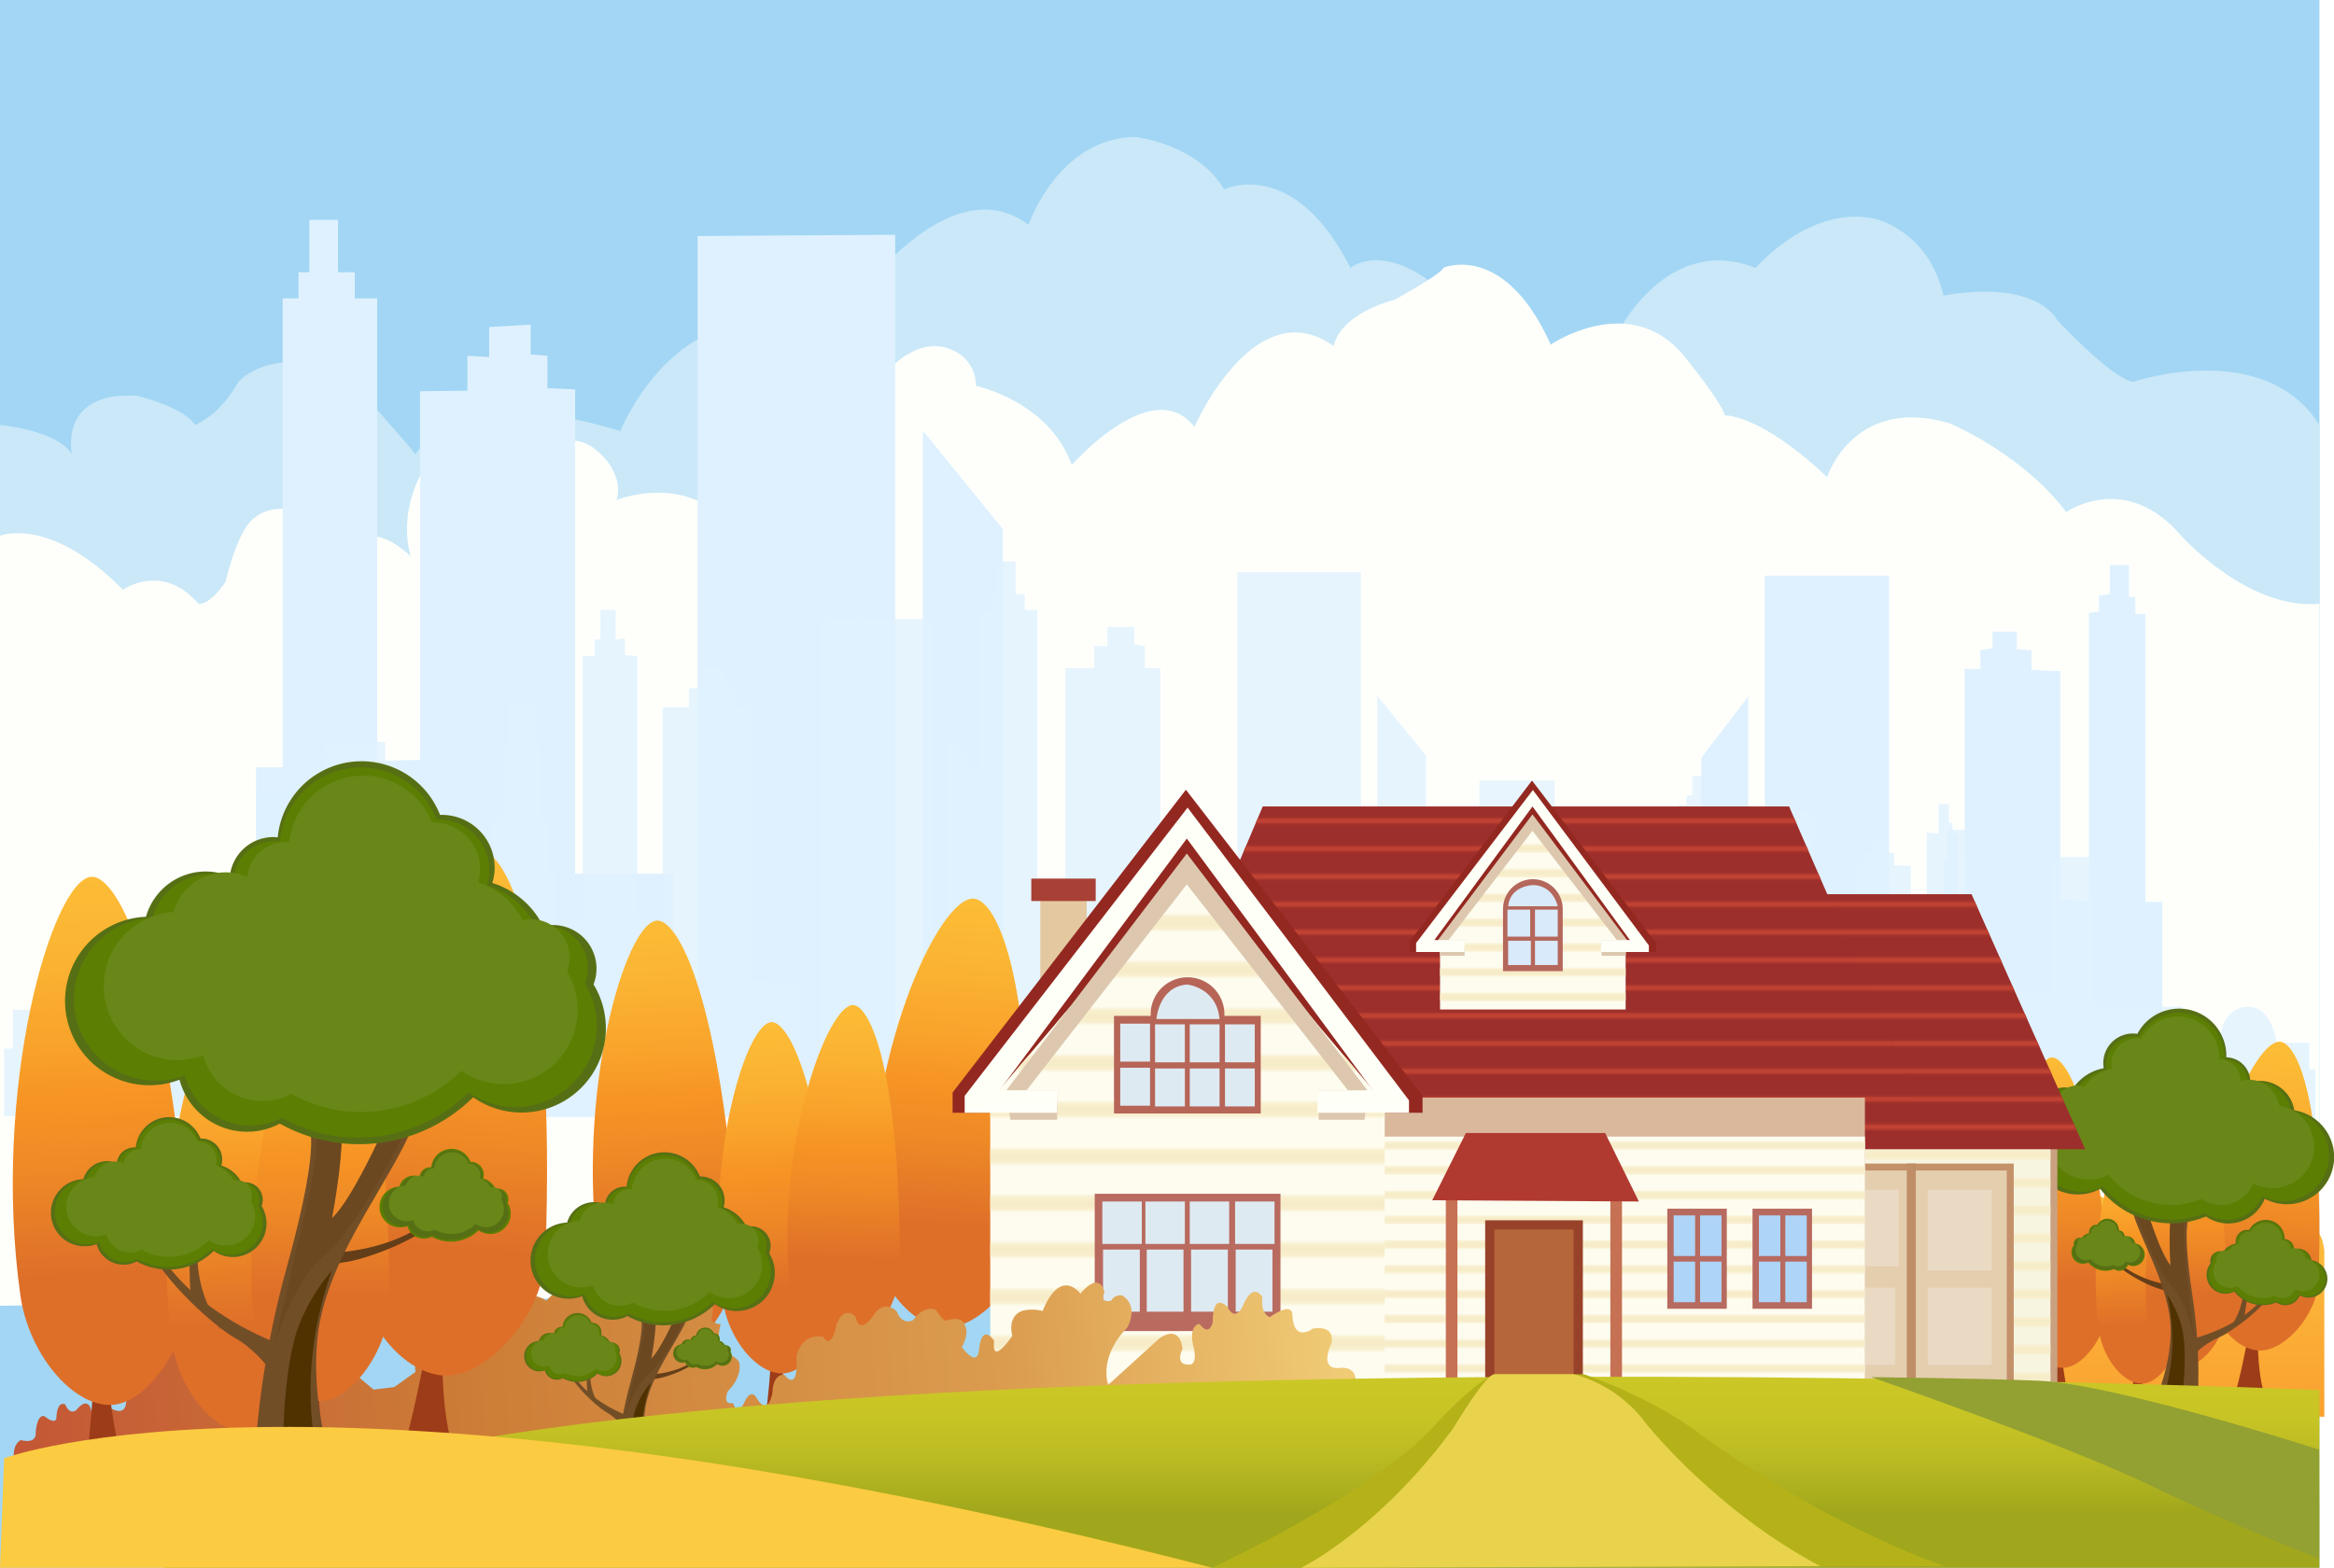 <svg id="elements" xmlns="http://www.w3.org/2000/svg" xmlns:xlink="http://www.w3.org/1999/xlink" viewBox="0 0 1006.27 676.12"><defs><style>.cls-1,.cls-3,.cls-4{fill:none;}.cls-2{clip-path:url(#clip-path);}.cls-3{stroke:#c04233;stroke-width:2.4px;}.cls-4{stroke:#f7ecc8;stroke-width:3.6px;}.cls-5{fill:#a2d6f4;}.cls-6{fill:#cae8f8;}.cls-7{fill:#fefffb;}.cls-10,.cls-8,.cls-9{fill:#dff1ff;}.cls-9{opacity:0.8;}.cls-10{opacity:0.7;}.cls-11{fill:url(#linear-gradient);}.cls-12{fill:#9d3c18;}.cls-13{fill:url(#linear-gradient-2);}.cls-14{fill:url(#linear-gradient-3);}.cls-15{fill:url(#linear-gradient-4);}.cls-16{fill:url(#linear-gradient-5);}.cls-17{fill:#643e19;}.cls-18{fill:#724e27;}.cls-19{opacity:0.4;}.cls-20{fill:#503201;}.cls-21{fill:#576f14;}.cls-22{fill:#5c7e02;}.cls-23{fill:#698618;}.cls-24{fill:url(#linear-gradient-6);}.cls-25{fill:url(#linear-gradient-7);}.cls-26{fill:url(#linear-gradient-8);}.cls-27{fill:url(#linear-gradient-9);}.cls-28{fill:#e4c89f;}.cls-29{fill:#a84036;}.cls-30{fill:#caa180;}.cls-31{fill:#f7f5e0;}.cls-32{fill:url(#_30_6_lpp);}.cls-33{fill:#9c2f2b;}.cls-34{fill:url(#_20_6_lpp);}.cls-35{fill:#c3916a;}.cls-36{fill:#e4ceae;}.cls-37{fill:#bf8e66;}.cls-38{fill:#eadac3;}.cls-39{fill:#dab89c;}.cls-40{fill:#fdfcef;}.cls-41{fill:url(#_30_6_lpp-3);}.cls-42{fill:#9c2e2b;}.cls-43{fill:#c67054;}.cls-44{fill:#98422a;}.cls-45{fill:#b6663b;}.cls-46{fill:#b13a30;}.cls-47{fill:#b76a5f;}.cls-48{fill:#aed4f8;}.cls-49{fill:#932820;}.cls-50{fill:#ddc8af;}.cls-51{fill:#fefff7;}.cls-52{fill:#b5675b;}.cls-53{fill:#d9eafb;}.cls-54{fill:url(#_30_6_lpp-7);}.cls-55{fill:#b66557;}.cls-56{fill:#deeaf2;}.cls-57{fill:#b96b60;}.cls-58{fill:url(#linear-gradient-10);}.cls-59{fill:url(#linear-gradient-11);}.cls-60{fill:url(#linear-gradient-12);}.cls-61{fill:url(#linear-gradient-13);}.cls-62{fill:url(#linear-gradient-14);}.cls-63{fill:url(#linear-gradient-15);}.cls-64{fill:#93a032;}.cls-65{fill:#b5b219;}.cls-66{fill:#e9d34d;}.cls-67{fill:#fbcb41;}</style><clipPath id="clip-path"><rect class="cls-1" width="72" height="72"/></clipPath><linearGradient id="linear-gradient" x1="844.89" y1="497.82" x2="844.89" y2="612.36" gradientUnits="userSpaceOnUse"><stop offset="0" stop-color="#fcc840"/><stop offset="1" stop-color="#faa031"/></linearGradient><linearGradient id="linear-gradient-2" x1="1006.7" y1="416.7" x2="1006.7" y2="550.2" gradientTransform="matrix(1, 0.07, -0.07, 1, 5.15, -34.08)" gradientUnits="userSpaceOnUse"><stop offset="0" stop-color="#fcbc36"/><stop offset="0.13" stop-color="#fbb533"/><stop offset="0.31" stop-color="#f9a32b"/><stop offset="0.4" stop-color="#f79625"/><stop offset="0.55" stop-color="#ee8926"/><stop offset="0.75" stop-color="#de6f29"/></linearGradient><linearGradient id="linear-gradient-3" x1="920.43" y1="477.87" x2="920.43" y2="611.82" gradientTransform="matrix(0.89, -0.04, 0.04, 1, 43.86, 11.54)" xlink:href="#linear-gradient-2"/><linearGradient id="linear-gradient-4" x1="960.94" y1="508.27" x2="960.94" y2="617.45" gradientTransform="matrix(0.89, -0.03, 0.04, 1, 44.38, 10.1)" xlink:href="#linear-gradient-2"/><linearGradient id="linear-gradient-5" x1="1018.43" y1="472.07" x2="1018.43" y2="578.75" gradientTransform="matrix(0.89, 0.02, -0.03, 1, 49.26, -14.47)" xlink:href="#linear-gradient-2"/><linearGradient id="linear-gradient-6" x1="440.27" y1="392.91" x2="440.27" y2="578.24" xlink:href="#linear-gradient-2"/><linearGradient id="linear-gradient-7" x1="249.12" y1="394.77" x2="249.12" y2="580.72" gradientTransform="matrix(0.89, -0.04, 0.04, 1, 43.86, 11.54)" xlink:href="#linear-gradient-2"/><linearGradient id="linear-gradient-8" x1="304.29" y1="440.65" x2="304.29" y2="592.23" gradientTransform="matrix(0.89, -0.03, 0.04, 1, 44.38, 10.1)" xlink:href="#linear-gradient-2"/><linearGradient id="linear-gradient-9" x1="369.29" y1="439.06" x2="369.29" y2="587.15" gradientTransform="matrix(0.89, 0.02, -0.03, 1, 49.26, -14.47)" xlink:href="#linear-gradient-2"/><pattern id="_30_6_lpp" data-name="30 % 6 lpp" width="72" height="72" patternUnits="userSpaceOnUse" viewBox="0 0 72 72"><rect class="cls-1" width="72" height="72"/><g class="cls-2"><line class="cls-4" x1="-0.25" y1="66" x2="72.25" y2="66"/><line class="cls-4" x1="-0.25" y1="42" x2="72.25" y2="42"/><line class="cls-4" x1="-0.25" y1="18" x2="72.25" y2="18"/><line class="cls-4" x1="-24" y1="18" x2="-7.5" y2="18"/><line class="cls-4" x1="-0.25" y1="54" x2="72.25" y2="54"/><line class="cls-4" x1="-0.25" y1="30" x2="72.25" y2="30"/><line class="cls-4" x1="-0.25" y1="6" x2="72.25" y2="6"/><line class="cls-4" x1="-24" y1="6" x2="-7.5" y2="6"/></g></pattern><pattern id="_20_6_lpp" data-name="20 % 6 lpp" width="72" height="72" patternUnits="userSpaceOnUse" viewBox="0 0 72 72"><rect class="cls-1" width="72" height="72"/><g class="cls-2"><line class="cls-3" x1="-0.25" y1="66" x2="72.25" y2="66"/><line class="cls-3" x1="-0.25" y1="42" x2="72.25" y2="42"/><line class="cls-3" x1="-0.25" y1="18" x2="72.25" y2="18"/><line class="cls-3" x1="-24" y1="18" x2="-7.5" y2="18"/><line class="cls-3" x1="-0.25" y1="54" x2="72.25" y2="54"/><line class="cls-3" x1="-0.25" y1="30" x2="72.25" y2="30"/><line class="cls-3" x1="-0.25" y1="6" x2="72.25" y2="6"/><line class="cls-3" x1="-24" y1="6" x2="-7.5" y2="6"/></g></pattern><pattern id="_30_6_lpp-3" data-name="30 % 6 lpp" width="72" height="72" patternTransform="translate(0 50.79) scale(1 0.89)" patternUnits="userSpaceOnUse" viewBox="0 0 72 72"><rect class="cls-1" width="72" height="72"/><g class="cls-2"><line class="cls-4" x1="-0.25" y1="66" x2="72.25" y2="66"/><line class="cls-4" x1="-0.25" y1="42" x2="72.25" y2="42"/><line class="cls-4" x1="-0.25" y1="18" x2="72.25" y2="18"/><line class="cls-4" x1="-24" y1="18" x2="-7.5" y2="18"/><line class="cls-4" x1="-0.25" y1="54" x2="72.25" y2="54"/><line class="cls-4" x1="-0.25" y1="30" x2="72.25" y2="30"/><line class="cls-4" x1="-0.25" y1="6" x2="72.25" y2="6"/><line class="cls-4" x1="-24" y1="6" x2="-7.5" y2="6"/></g></pattern><pattern id="_30_6_lpp-7" data-name="30 % 6 lpp" width="72" height="72" patternTransform="translate(-366.44 -156.53) scale(2.13 1.68)" patternUnits="userSpaceOnUse" viewBox="0 0 72 72"><rect class="cls-1" width="72" height="72"/><g class="cls-2"><line class="cls-4" x1="-0.25" y1="66" x2="72.25" y2="66"/><line class="cls-4" x1="-0.25" y1="42" x2="72.25" y2="42"/><line class="cls-4" x1="-0.25" y1="18" x2="72.25" y2="18"/><line class="cls-4" x1="-24" y1="18" x2="-7.5" y2="18"/><line class="cls-4" x1="-0.25" y1="54" x2="72.25" y2="54"/><line class="cls-4" x1="-0.25" y1="30" x2="72.25" y2="30"/><line class="cls-4" x1="-0.25" y1="6" x2="72.25" y2="6"/><line class="cls-4" x1="-24" y1="6" x2="-7.5" y2="6"/></g></pattern><linearGradient id="linear-gradient-10" x1="3.37" y1="601.23" x2="619.58" y2="601.23" gradientTransform="matrix(1, -0.07, 0.07, 1, -37.8, 21.55)" gradientUnits="userSpaceOnUse"><stop offset="0" stop-color="#c45736"/><stop offset="0.33" stop-color="#cd7e37"/><stop offset="0.69" stop-color="#db9c4f"/><stop offset="1" stop-color="#f6d981"/></linearGradient><linearGradient id="linear-gradient-11" x1="225.97" y1="386.21" x2="225.97" y2="613.38" xlink:href="#linear-gradient-2"/><linearGradient id="linear-gradient-12" x1="-23.5" y1="366.11" x2="-23.5" y2="594.04" gradientTransform="matrix(0.89, -0.04, 0.04, 1, 43.86, 11.54)" xlink:href="#linear-gradient-2"/><linearGradient id="linear-gradient-13" x1="43.68" y1="423.38" x2="43.68" y2="609.18" gradientTransform="matrix(0.89, -0.03, 0.04, 1, 44.38, 10.1)" xlink:href="#linear-gradient-2"/><linearGradient id="linear-gradient-14" x1="116.84" y1="434.55" x2="116.84" y2="616.08" gradientTransform="matrix(0.89, 0.02, -0.03, 1, 49.26, -14.47)" xlink:href="#linear-gradient-2"/><linearGradient id="linear-gradient-15" x1="535.45" y1="593.73" x2="535.45" y2="676.12" gradientUnits="userSpaceOnUse"><stop offset="0" stop-color="#cbc726"/><stop offset="0.21" stop-color="#c7c425"/><stop offset="0.43" stop-color="#baba22"/><stop offset="0.66" stop-color="#a6ab1d"/><stop offset="0.7" stop-color="#a1a71c"/></linearGradient></defs><rect class="cls-5" width="1000" height="676.12"/><path class="cls-6" d="M0,183.3s24.35,2,31,12.61c0,0-6-27.23,27.89-25.23,0,0,19.93,4.54,25.24,12.56,0,0,10.63-3.93,18.6-18.54,0,0,16.6-18.6,48.48-.66,0,0,24.57,27.22,27.89,31.87,0,0,18.6-31.87,88.33-10,0,0,27.23-68.41,89-39.85,0,0,47.82-78.37,87-49.14,0,0,12.62-37.2,45.83-37.86,0,0,26.57,2.66,38.52,22.58,0,0,29.89-14.61,54.46,33.87,0,0,23.24-19.92,64.42,38.52l50.48,2.66V144.11s21.25-43.83,59.77-28.56c0,0,23.24-27.23,51.14-21.25,0,0,23.24,4.65,29.88,33.21,0,0,37.19-8,49.15,10.62,0,0,22.58,24.58,32.54,26.57,0,0,56.51-19.26,80.39,18.6V363.7H0Z" transform="translate(0)"/><path class="cls-7" d="M0,231.07s21.49-8.86,53,23.31c0,0,16.74-12.15,32.5,5.91,0,0,4.27,1.64,11.82-9.52,0,0,5.25-23.64,13.13-27.91,0,0,15.1-13.79,42.68,13.79,0,0,4.92-13.87,24,3.24,0,0-9.52-25.89,17.07-52.48,0,0,22.33-23.64,34.47-5.26,0,0,5.26,11.17,6.57,17.08,0,0,9.85-20,26.26-.66,0,0,7.23,8.21,4.27,17.07,0,0,34.8-14.12,53.51,17.4,0,0,8.54-3.28,10.18-19.37,0,0,2-7.55,9.85-6.24,0,0-11.49-13.46,8.21-37.42,0,0,15.1-16.42,32.17-6.57,0,0,14.44-20,30.86-12.47a16.34,16.34,0,0,1,10.17,15.43s31.52,6.56,41.37,34.14c0,0,34.8-39.72,52.85-16.42,0,0,25.94-59.21,60.08-34.85,0,0,1.31-13.08,26.26-20,0,0,20.35-11.16,21-13.79,0,0,26.27-11.49,46.29,33.16,0,0,34.47-23.64,57.78,5.25,0,0,14.77,18.06,17.4,25.28,0,0,15.1-.66,44,26.59,0,0,11.16-35.13,52.53-23.31,0,0,31.18,12.81,50.55,38.41,0,0,25.28-18,49.57,10.18,0,0,29,32.34,59.64,29.3V550.12L0,563.12Z" transform="translate(0)"/><polygon class="cls-8" points="110.38 330.9 121.88 330.9 121.88 128.68 128.69 128.68 128.69 117.39 133.38 117.39 133.38 94.8 145.73 94.8 145.73 117.39 152.97 117.39 152.97 128.68 162.61 128.68 162.61 328.21 181.09 327.67 181.09 168.75 201.53 168.48 201.53 153.42 210.9 153.96 210.9 141.05 228.79 139.98 228.79 152.88 236.03 153.42 236.03 167.4 247.96 167.94 247.96 376.8 290.12 376.8 290.12 449.22 300.77 449.22 300.77 101.79 385.96 101.25 385.96 447.06 397.88 446.54 397.88 185.69 432.38 228.18 432.38 449.22 588.7 449.22 588.7 481.49 110.38 481.49 110.38 330.9"/><polygon class="cls-8" points="637.21 481.49 637.21 463.54 733.5 463.54 733.5 326.82 753.73 300.32 753.73 461.18 760.85 461.65 760.85 248.28 814.43 248.28 814.43 461.65 821.17 462.12 821.17 418.12 847.03 418.6 847.03 288.5 853.77 288.5 853.77 280.45 859.02 279.51 859.02 272.41 869.51 272.41 869.51 279.98 875.88 280.45 875.88 288.97 888.24 289.44 888.24 387.85 900.61 388.79 900.61 264.37 904.92 263.68 904.92 256.84 909.63 256.24 909.63 243.7 917.88 243.7 917.88 257.34 920.63 257.58 920.63 264.77 924.94 264.77 924.94 388.94 932.21 388.94 932.21 481.49 637.21 481.49"/><path class="cls-9" d="M323.1,463.92H239.56l-.35-88.42-3.12.44V353.61l-3.12-.44-.35-31.95h-1.73V302.83H219.1l.35,18.42h-2.08L217,352.73l-5.54.44v25h-2.43l.35,76.15-5.2-.87-.35-63.91-9-.44v6.13l-8-.44.35,8.76H166.06v-83.6h-26l.34,93.16H84.25l-.34,7.07H82.17l0,4.49L70.52,424v4.48l-5.59.64v5.13l-3.55.64c-1.52-23.07-17.77-21.79-17.77-21.79-15.23,0-17.77,22.43-17.77,22.43H5.53v16.67H1.77v29.18H323.45Z" transform="translate(0)"/><polygon class="cls-10" points="20.08 457.01 110.38 457.01 110.38 341.92 121.88 341.92 125.71 336.54 125.71 322.56 128.27 322.56 128.27 344.07 133.38 344.61 133.38 481.37 20.08 481.37 20.08 457.01"/><polygon class="cls-9" points="194.35 481.84 194.35 468 245.9 468 245.9 396.76 251.18 396.76 251.18 282.99 256.45 282.99 256.45 275.81 258.89 275.81 258.89 263 265.38 263 265.38 275.81 269.44 275.3 269.44 282.47 274.72 282.99 274.72 395.74 285.68 395.74 285.68 305.02 297.04 305.02 297.04 296.82 302.9 296.82 302.9 288.14 312.47 288.14 312.47 295.29 316.53 295.8 316.53 305.52 323.45 305.02 323.45 422.9 346.15 423.92 346.15 463.9 353.87 463.9 353.87 266.58 401.76 267.1 401.76 464.41 408.25 463.9 408.25 316.3 427.33 339.87 427.33 464.41 516.63 464.92 516.63 481.84 194.35 481.84"/><polygon class="cls-9" points="360.13 481.37 360.13 465.63 415.63 465.63 415.63 387.26 422.7 387.26 422.7 264.34 426.79 264.34 426.79 255.72 429.91 255.72 429.91 242.14 437.83 242.14 437.83 256.08 441.8 256.43 441.8 263 447.17 263 447.17 387.24 459.34 387.24 459.34 288.14 471.8 288.14 471.8 278.59 477.46 278.59 477.46 270.37 489.06 270.37 489.06 277.88 493.59 278.59 493.59 288.14 500.25 288.14 500.25 418.33 525.86 417.97 525.86 461.93 533.5 461.57 533.5 246.79 586.71 246.79 586.71 461.57 593.78 461.57 593.78 300.04 614.73 325.77 614.73 463 634.82 463 634.82 481.49 360.13 481.37"/><polygon class="cls-10" points="608.12 481.84 608.12 469.9 620 469.9 620 386.23 632.8 370.07 632.8 468.75 637.83 469.33 637.83 336.61 670.27 336.61 670.27 469.9 674.39 469.9 674.39 443.94 690.84 442.78 690.84 361.81 694.97 362.22 694.97 356.39 697.91 356.57 697.91 351.99 704.89 351.99 704.89 356.75 708.38 356.93 708.38 362.92 716.21 363.28 716.21 424.31 723.61 424.31 723.61 347.05 727.1 347.22 727.1 343.16 729.62 342.81 729.62 334.52 734.23 334.52 734.23 342.46 736.74 342.99 736.74 347.05 738.98 346.87 738.98 424.13 743.17 424.66 743.17 481.84 608.12 481.84"/><polygon class="cls-9" points="681.08 481.84 681.08 471.06 736.09 471.06 736.09 394.34 747.74 379.42 747.74 471.48 751.85 471.06 751.85 349.56 781.9 349.56 781.9 471.48 786.01 471.27 786.01 446.18 800.29 445.77 800.29 372.78 804.23 372.57 804.23 367.18 806.86 367.6 806.86 362.83 812.94 363.03 812.94 368.01 816.55 367.8 816.55 373.19 823.77 373.4 823.77 428.97 830.67 429.18 830.67 359.1 835.76 359.51 835.76 346.86 840.2 346.86 840.2 354.74 841.84 354.95 841.84 359.1 844.14 359.51 844.14 429.59 848.57 429.39 848.57 481.84 681.08 481.84"/><path class="cls-9" d="M775.63,469.39h57.88l.24-61.25,2.16.31V393l2.16-.3.24-22.14h1.2V357.81h8.17l-.25,12.75h1.45l.24,21.82,3.84.3V410h1.68l-.24,52.75,3.6-.61.24-44.26,6.24-.31v4.25l5.53-.31-.24,6.07h14.64V369.64h18l-.23,64.53h38.9l.24,4.9h1.2l0,3.11,8.09-.45v3.11l3.87.45v3.55l2.46.44c1.06-16,12.31-15.1,12.31-15.1,10.55,0,12.31,15.55,12.31,15.55h14.07v11.54h2.61v39.15L775.39,489.06Z" transform="translate(0)"/><path class="cls-11" d="M1002.1,539.43s-1.56-16.68-9.26-3.21c0,0-5.13,8.22-6.42-1,0,0,2.57-19.12-9-6.8,0,0-7.06,10.85-6.42-4.14,0,0-3.21-14.35-7.7-4.08,0,0-3.85,14.12-8.34-6.42,0,0-2.57-13.7-10.91-5.56,0,0-5.78,3-7.06-7.92,0,0-3.21-4.07-7.7,8.56,0,0-2.57,8.8-5.78-9.18,0,0-9-7.94-11.55,9.18,0,0,1.93,14.17-5.77,7.3,0,0-6.42-4.31-5.78,6,0,0-1.93,16-3.85,5.14,0,0-8.34-6.42-8.34,4.49,0,0-3.85,12.19-5.78,3.85,0,0-4.49-8.34-8.34-2.57,0,0-7.7,2.57-6.42-9,0,0-1.93-8.34-7.06-1.93,0,0-12.19-11.55-12.19,3.85,0,0-9.63-10.91-9.63,6.42,0,0-2,2-6.11-2.38,0,0-3.11-2.59-6.47,4.41,0,0-2.59,3.1-4.41-4.67,0,0-6-9.58-10.36,2.33,0,0-3.36,15.29-5.69,4.15,0,0-4.92-3.89-7.26,7,0,0-7,15.28-6.73,0,0,0-4.66-3.62-6.47,5.18,0,0-2.59,15.54-6.22-.77,0,0-3.89-8.29-9.84-1,0,0-5.44,3.63-8-5.44,0,0-2.59-8.81-7.77,0,0,0-3.63,1.29-4.92-7.51,0,0-4.92-12.17-11.66-2.59,0,0-4.4,3.63-6.21-2.85,0,0-4.67-5.44-7.51,2.59,0,0-5.44,8.55-7-.26,0,0-1.81-5.44-6.73,3.37,0,0-4.15,8.8-7.77.52,0,0-8-5.18-12.18,18.13l-1.81,33.15,27.72,16.57L798,612.36,869.49,610h48.69l61.65.25,22.27.78Z" transform="translate(0)"/><path class="cls-12" d="M969.23,576.3s-3.3,18.32-6.46,27.49c0,0,2.8,8.09,15.81,2.75,0,0-5.45-6.87-5.09-30.94Z" transform="translate(0)"/><path class="cls-13" d="M999.57,552.24c-.55,15-14.91,30.92-25.92,30.18s-21.9-15.22-22.56-30.23C948.76,499.25,972,448.5,983,449.24,990.19,449.73,1002.44,474.76,999.57,552.24Z" transform="translate(0)"/><path class="cls-12" d="M885.11,584.23s-1.11,18.62-3,28.1c0,0,3.3,7.78,14.34,1.11,0,0-5.53-6.29-7.63-30.35Z" transform="translate(0)"/><path class="cls-14" d="M909.69,557.1c1,15-10.17,32.39-20,32.78s-21-12.92-23.1-27.84c-7.37-52.58,8.19-105.61,18.05-106C891.08,455.78,904.49,479.49,909.69,557.1Z" transform="translate(0)"/><path class="cls-12" d="M920,592.07s-1,15.18-2.55,22.89c0,0,2.67,6.36,11.69,1,0,0-4.49-5.15-6.1-24.77Z" transform="translate(0)"/><path class="cls-15" d="M940.18,570.05c.77,12.27-8.42,26.36-16.46,26.65S906.64,586.08,905,573.92c-5.81-42.89,7.07-86.07,15.11-86.35C925.39,487.38,936.22,506.76,940.18,570.05Z" transform="translate(0)"/><path class="cls-12" d="M939,584.18s-1.88,14.74-3.9,22.16c0,0,2.21,6.36,11.34,1.66,0,0-4.06-5.3-4.43-24.53Z" transform="translate(0)"/><path class="cls-16" d="M960,563.94c0,12-9.83,25.19-17.68,25s-16-11.4-16.87-23.37c-3-42.17,12.18-83.48,20-83.26C950.66,482.43,960,502,960,563.94Z" transform="translate(0)"/><path class="cls-17" d="M910.8,541.63s7.2,10.57,28.08,13.09l1.35,5.91a24.66,24.66,0,0,0-8.88-4.72c-4.84-1.19-18.72-8.2-21.74-14.2Z" transform="translate(0)"/><path class="cls-17" d="M913.77,539.67a11.75,11.75,0,0,0,2.55,7.93c2.95,3.35.21.1.12.11s-1.88-.89-1.88-.89S912.54,541.45,913.77,539.67Z" transform="translate(0)"/><path class="cls-18" d="M944.44,524.08s-4.34.88.83,35,.85,58.34.85,58.34l-22.47-1.61s12-20.3,12.2-41.22-15.23-42.16-17.66-57.23l6-.19s6.63,22.81,11.6,28.56c0,0-1.48-19.14,1.32-27.49S944.44,524.08,944.44,524.08Z" transform="translate(0)"/><g class="cls-19"><path class="cls-17" d="M942,526.56c-1.32,3.71.41,19.18,1.24,26.13S946.12,579,946.12,579s-2.38-16.58-9.68-24.24-15.6-31.55-15.6-31.55,2.24,0,5.25,0c2.34,7.2,6.41,18.71,9.74,22.56,0,0-1-12.65.16-21.87C939.7,524.36,942.48,525.19,942,526.56Z" transform="translate(0)"/></g><path class="cls-18" d="M978.84,555.31s-7.07,14.71-32.94,21.9l-.55,7.75a31.12,31.12,0,0,1,10.3-7.68c5.87-2.43,22.08-14,24.72-22.11Z" transform="translate(0)"/><path class="cls-18" d="M966.71,545.69s3.28,13.77-4.08,25.17-.58.35-.28.37,5.24-3.52,5.24-3.52S971.28,550.56,966.71,545.69Z" transform="translate(0)"/><path class="cls-20" d="M934.31,558.32a45,45,0,0,1,6.54,14.9c1.94,8.54,1,25.92-1,33.54s-.72-5.45-4.25-2.52-4.27,8.75-7.08,8.23C928.57,612.47,941.7,590.4,934.31,558.32Z" transform="translate(0)"/><path class="cls-21" d="M953.05,544.87a4.72,4.72,0,0,1-.12-1.35,4.22,4.22,0,0,1,4.49-3.9,4.12,4.12,0,0,1,1.1.23,8.2,8.2,0,0,1,5.36-3.53,5.65,5.65,0,0,1,0-1.24,5.07,5.07,0,0,1,5.43-4.7l.41,0a8.11,8.11,0,0,1,15.26,4h.22A4.19,4.19,0,0,1,989,538.7a5.88,5.88,0,0,1,2.1-.21,5.94,5.94,0,0,1,5.46,5,8.11,8.11,0,0,1-1.86,16.1,7.82,7.82,0,0,1-3.19-.9,6.75,6.75,0,0,1-10.1,3A15.66,15.66,0,0,1,963.26,557a8.21,8.21,0,0,1-4.4.92,8.11,8.11,0,0,1-5.81-13.08Z" transform="translate(0)"/><path class="cls-22" d="M953.9,544.85a3.23,3.23,0,0,1-.12-1.28,4.07,4.07,0,0,1,4.34-3.79,3.49,3.49,0,0,1,1.06.25,7.82,7.82,0,0,1,5.19-3.42,6.11,6.11,0,0,1-.08-1.21,5,5,0,0,1,5.25-4.55l.39.06a7.85,7.85,0,0,1,14.77,3.88,1,1,0,0,1,.2,0,4.08,4.08,0,0,1,3.77,4.16,5.15,5.15,0,0,1,2-.23,5.74,5.74,0,0,1,5.26,4.85,7.84,7.84,0,0,1-1.8,15.56,7.71,7.71,0,0,1-3.08-.87,6.51,6.51,0,0,1-9.75,2.94,15.1,15.1,0,0,1-17.57-4.57,7.83,7.83,0,0,1-9.84-11.76Z" transform="translate(0)"/><path class="cls-23" d="M955.74,543.93a3.62,3.62,0,0,1-.12-1.17,3.7,3.7,0,0,1,4-3.43,3.17,3.17,0,0,1,1,.21,7.08,7.08,0,0,1,4.71-3.11,4.44,4.44,0,0,1-.06-1.09,4.49,4.49,0,0,1,4.78-4.17c.13,0,.22.05.35.06a7.12,7.12,0,0,1,13.41,3.54h.13a3.7,3.7,0,0,1,3.49,3.78,5.14,5.14,0,0,1,1.85-.2,5.24,5.24,0,0,1,4.8,4.41,7.14,7.14,0,0,1-1.66,14.16,7.21,7.21,0,0,1-2.79-.81,6,6,0,0,1-6,3.73,5.63,5.63,0,0,1-2.92-1.06,13.34,13.34,0,0,1-6.16,1,13.79,13.79,0,0,1-9.83-5.16,7.16,7.16,0,0,1-10.47-6.8A7,7,0,0,1,955.74,543.93Z" transform="translate(0)"/><path class="cls-21" d="M879.81,482.13a10.18,10.18,0,0,1-.32-3.37A10.56,10.56,0,0,1,890.77,469a10.34,10.34,0,0,1,2.81.6A20.47,20.47,0,0,1,907,460.68a12.22,12.22,0,0,1-.17-3.1,12.75,12.75,0,0,1,13.64-11.84,6.91,6.91,0,0,1,1,.15A20.36,20.36,0,0,1,959.85,456h.54a10.56,10.56,0,0,1,9.79,10.77,14.66,14.66,0,0,1,5.24-.59,15,15,0,0,1,13.73,12.66,20.38,20.38,0,1,1-12.73,38.14,16.9,16.9,0,0,1-25.34,7.65,39.23,39.23,0,0,1-45.63-11.91,20.37,20.37,0,0,1-25.64-30.54Z" transform="translate(0)"/><path class="cls-22" d="M881.91,482.11a10.15,10.15,0,0,1,10.59-12.7,10,10,0,0,1,2.71.58,19.72,19.72,0,0,1,13-8.58,11.72,11.72,0,0,1-.18-3A12.35,12.35,0,0,1,921.23,447a6.8,6.8,0,0,1,1,.14,19.66,19.66,0,0,1,37,9.73l.54,0a10.18,10.18,0,0,1,9.45,10.38,14.71,14.71,0,0,1,5.07-.58,14.5,14.5,0,0,1,13.27,12.24,19.68,19.68,0,1,1-12.29,36.86,16.4,16.4,0,0,1-24.51,7.38,37.94,37.94,0,0,1-44.08-11.52,19.67,19.67,0,0,1-24.76-29.49Z" transform="translate(0)"/><path class="cls-23" d="M886.53,479.79a9,9,0,0,1-.28-3,9.3,9.3,0,0,1,9.92-8.61,9.06,9.06,0,0,1,2.45.52,18,18,0,0,1,11.83-7.8,11.38,11.38,0,0,1-.15-2.74,11.24,11.24,0,0,1,12-10.41c.28,0,.6.07.88.1a17.91,17.91,0,0,1,33.7,8.88,3.53,3.53,0,0,1,.46,0,9.26,9.26,0,0,1,8.61,9.46,12.89,12.89,0,0,1,4.62-.51,13.19,13.19,0,0,1,12.07,11.09,17.92,17.92,0,0,1-4.13,35.57,18.27,18.27,0,0,1-7.07-2,14.89,14.89,0,0,1-14.88,9.33,14.6,14.6,0,0,1-7.37-2.61A34.58,34.58,0,0,1,909,506.63a17.9,17.9,0,0,1-22.51-26.84Z" transform="translate(0)"/><path class="cls-22" d="M894.09,537a2.49,2.49,0,0,1-.07-.82,2.55,2.55,0,0,1,2.72-2.36,6.86,6.86,0,0,1,.68.12,5,5,0,0,1,3.25-2.14,3.64,3.64,0,0,1,0-.76,3.11,3.11,0,0,1,3.33-2.86l.23,0a4.93,4.93,0,0,1,9.28,2.43h.09A2.58,2.58,0,0,1,916,533.3a3.64,3.64,0,0,1,4.59,2.93,4.93,4.93,0,1,1-3.08,9.25,4.12,4.12,0,0,1-4.11,2.56,4.19,4.19,0,0,1-2-.71,9.31,9.31,0,0,1-4.28.68,9.55,9.55,0,0,1-6.79-3.56,4.86,4.86,0,0,1-2.66.56,4.93,4.93,0,0,1-4.58-5.28A4.65,4.65,0,0,1,894.09,537Z" transform="translate(0)"/><path class="cls-21" d="M894.59,537a2.29,2.29,0,0,1-.06-.79,2.46,2.46,0,0,1,2.63-2.3,2.14,2.14,0,0,1,.65.16A4.75,4.75,0,0,1,901,532a3.36,3.36,0,0,1,0-.72,3,3,0,0,1,3.17-2.79l.25,0a4.78,4.78,0,0,1,9,2.37h.11a2.46,2.46,0,0,1,2.3,2.52,3.11,3.11,0,0,1,1.22-.15,3.52,3.52,0,0,1,3.23,3,4.78,4.78,0,0,1-1.1,9.48,5.09,5.09,0,0,1-1.89-.54,4,4,0,0,1-4,2.48,3.87,3.87,0,0,1-1.94-.69,9.4,9.4,0,0,1-4.16.66,9.16,9.16,0,0,1-6.55-3.47,4.53,4.53,0,0,1-2.58.57,4.76,4.76,0,0,1-3.41-7.7Z" transform="translate(0)"/><path class="cls-23" d="M895.68,536.49a4.48,4.48,0,0,1,0-.73,2.27,2.27,0,0,1,2.42-2.09,1.76,1.76,0,0,1,.58.13,4.46,4.46,0,0,1,2.88-1.9,2.4,2.4,0,0,1,0-.66,2.72,2.72,0,0,1,2.89-2.53.7.7,0,0,1,.23.06,4.33,4.33,0,0,1,8.16,2.12h.12a2.28,2.28,0,0,1,2.1,2.3,2.83,2.83,0,0,1,1.11-.14,3.2,3.2,0,0,1,2.92,2.7,4.35,4.35,0,0,1-1,8.63,4.41,4.41,0,0,1-1.69-.49,3.6,3.6,0,0,1-3.61,2.24,3.45,3.45,0,0,1-1.79-.63,8.36,8.36,0,0,1-9.73-2.53,4.29,4.29,0,0,1-2.33.5,4.36,4.36,0,0,1-4.06-4.63A4.6,4.6,0,0,1,895.68,536.49Z" transform="translate(0)"/><path class="cls-12" d="M400.79,564s-4.58,25.44-9,38.17c0,0,3.9,11.23,21.95,3.81,0,0-7.56-9.53-7.07-43Z" transform="translate(0)"/><path class="cls-24" d="M442.91,530.58c-.77,20.85-20.71,42.92-36,41.89s-30.42-21.12-31.34-42c-3.23-73.49,29-143.95,44.25-142.92C429.88,388.25,446.89,423,442.91,530.58Z" transform="translate(0)"/><path class="cls-12" d="M284,575s-1.53,25.84-4.17,39c0,0,4.59,10.8,19.91,1.55,0,0-7.68-8.74-10.58-42.13Z" transform="translate(0)"/><path class="cls-25" d="M318.13,537.33c1.41,20.88-14.13,45-27.82,45.5s-29.17-17.94-32.07-38.65C248,471.19,269.61,397.56,283.3,397,292.3,396.65,310.9,429.57,318.13,537.33Z" transform="translate(0)"/><path class="cls-12" d="M332.48,585.87s-1.34,21.07-3.54,31.78c0,0,3.7,8.83,16.23,1.34,0,0-6.23-7.15-8.47-34.39Z" transform="translate(0)"/><path class="cls-26" d="M360.45,555.3c1.07,17-11.69,36.6-22.85,37s-23.71-14.73-26-31.62c-8.07-59.55,9.82-119.48,21-119.88C339.92,440.53,355,467.44,360.45,555.3Z" transform="translate(0)"/><path class="cls-12" d="M358.84,574.92s-2.6,20.45-5.41,30.76c0,0,3.07,8.83,15.74,2.3,0,0-5.63-7.35-6.15-34.05Z" transform="translate(0)"/><path class="cls-27" d="M388,546.82c0,16.67-13.64,35-24.54,34.67S341.22,565.66,340,549.06c-4.21-58.56,16.91-115.9,27.82-115.6C375,433.65,388,460.81,388,546.82Z" transform="translate(0)"/><rect class="cls-28" x="448.51" y="387.69" width="20.01" height="63.59"/><rect class="cls-29" x="444.63" y="378.9" width="27.76" height="9.68"/><rect class="cls-30" x="791" y="489.78" width="96" height="112.67"/><rect class="cls-31" x="794" y="492.78" width="90" height="106.67"/><rect class="cls-32" x="794" y="492.78" width="90" height="106.67"/><polygon class="cls-33" points="899 495.62 850 385.62 751.5 385.62 738 495.62 899 495.62"/><polygon class="cls-34" points="899 495.62 850 385.62 751.5 385.62 738 495.62 899 495.62"/><rect class="cls-35" x="794" y="501.79" width="74.19" height="100.67"/><rect class="cls-36" x="797" y="504.79" width="68.19" height="94.67"/><rect class="cls-37" x="822.1" y="501.79" width="3.87" height="100.67"/><rect class="cls-38" x="831.1" y="513.09" width="27.58" height="34.79"/><rect class="cls-38" x="831.1" y="555.31" width="27.58" height="33.31"/><rect class="cls-38" x="791" y="555.31" width="26.04" height="33.31"/><rect class="cls-38" x="795.04" y="513.09" width="23.46" height="33.03"/><rect class="cls-39" x="547.42" y="473.34" width="256.61" height="129.11"/><rect class="cls-40" x="547.42" y="490.17" width="256.61" height="112.28"/><rect class="cls-41" x="547.42" y="490.17" width="256.61" height="112.28"/><polygon class="cls-42" points="771.34 347.79 825.97 473.34 491.12 473.34 544.42 347.79 771.34 347.79"/><polygon class="cls-34" points="771.34 347.79 825.97 473.34 491.12 473.34 544.42 347.79 771.34 347.79"/><path class="cls-43" d="M623.35,512.22v87.23h75.94V512.22Zm70.94,82.23H628.35V517.22h65.94Z" transform="translate(0)"/><rect class="cls-44" x="640.31" y="526.26" width="42.12" height="71.19"/><rect class="cls-45" x="644.31" y="530.26" width="34.12" height="69.19"/><polygon class="cls-46" points="617.48 517.63 631.98 488.63 692.04 488.63 706.59 518.16 617.48 517.63"/><rect class="cls-47" x="718.83" y="521.26" width="25.65" height="43.16"/><rect class="cls-48" x="721.58" y="524.16" width="9.24" height="17.51"/><rect class="cls-48" x="732.96" y="524.16" width="9.24" height="17.51"/><rect class="cls-48" x="732.96" y="544.08" width="9.24" height="17.51"/><rect class="cls-48" x="721.58" y="544.08" width="9.24" height="17.51"/><rect class="cls-47" x="755.58" y="521.26" width="25.65" height="43.16"/><rect class="cls-48" x="758.33" y="524.16" width="9.24" height="17.51"/><rect class="cls-48" x="769.71" y="524.16" width="9.24" height="17.51"/><rect class="cls-48" x="769.71" y="544.08" width="9.24" height="17.51"/><rect class="cls-48" x="758.33" y="544.08" width="9.24" height="17.51"/><polygon class="cls-49" points="607.8 410.56 607.8 405.92 660.5 336.61 713.95 406.69 713.95 410.56 607.8 410.56"/><polygon class="cls-40" points="620.85 435.34 620.85 407.71 660.71 355.02 700.87 408.48 700.87 435.34 620.85 435.34"/><polygon class="cls-41" points="620.85 435.34 620.85 407.71 660.71 355.02 700.87 408.48 700.87 435.34 620.85 435.34"/><polygon class="cls-50" points="620.85 412.17 619.95 405.41 660.71 351.21 701.49 405.42 700.87 412.17 690.5 412.17 690.42 405.45 697.09 405.43 660.71 358.28 624.52 405.41 631.59 405.41 631.42 412.17 620.85 412.17"/><polyline class="cls-51" points="631.38 410.56 631.59 405.41 618.41 405.41 660.71 347.79 702.7 405.41 690.42 405.45 690.17 410.56 710.88 410.56 710.88 407.71 660.88 340.7 610.53 406.69 610.53 410.56"/><path class="cls-52" d="M660.88,379.17A12.88,12.88,0,0,0,648,392v26.83h25.75V392A12.87,12.87,0,0,0,660.88,379.17Z" transform="translate(0)"/><rect class="cls-53" x="649.91" y="392.29" width="9.8" height="11.64"/><rect class="cls-53" x="661.79" y="392.29" width="9.8" height="11.64"/><rect class="cls-53" x="661.79" y="405.71" width="9.8" height="10.47"/><rect class="cls-53" x="650.21" y="405.71" width="9.8" height="10.47"/><path class="cls-53" d="M650.21,390.83h21.38s-1.78-9-10.69-9.14C660.9,381.69,651.12,381.88,650.21,390.83Z" transform="translate(0)"/><polygon class="cls-49" points="410.7 479.89 410.7 471.15 511.28 340.58 613.32 472.6 613.32 479.89 410.7 479.89"/><polygon class="cls-40" points="426.93 601.56 426.93 474.53 511.65 375.27 597 475.97 597 601.56 426.93 601.56"/><polygon class="cls-54" points="426.93 604.56 426.93 474.53 511.65 375.27 597 475.97 597 604.56 426.93 604.56"/><polygon class="cls-50" points="435.6 482.92 433.88 470.19 511.68 368.09 589.53 470.2 588.34 482.92 568.54 482.92 568.4 470.26 581.14 470.22 511.68 381.41 442.6 470.19 456.11 470.19 455.77 482.92 435.6 482.92"/><polyline class="cls-51" points="455.7 479.89 456.11 470.19 430.95 470.19 511.68 361.64 591.84 470.19 568.4 470.26 567.91 479.89 607.46 479.89 607.46 474.53 512.01 348.29 415.9 472.6 415.9 479.89"/><path class="cls-55" d="M527.88,438.11c0-.11,0-.23,0-.35a15.89,15.89,0,1,0-31.77,0c0,.12,0,.24,0,.35H480.28v42.08h63.27V438.11Z" transform="translate(0)"/><path class="cls-56" d="M498.58,439.45s1-14.09,13.33-14.86c0,0,12.62,1.25,13.88,14.86Z" transform="translate(0)"/><rect class="cls-56" x="482.97" y="441.46" width="12.85" height="16.37"/><rect class="cls-56" x="497.98" y="441.76" width="12.85" height="16.37"/><rect class="cls-56" x="512.94" y="441.76" width="12.85" height="16.37"/><rect class="cls-56" x="528.13" y="441.76" width="12.85" height="16.37"/><rect class="cls-56" x="482.97" y="460.48" width="12.85" height="16.37"/><rect class="cls-56" x="497.99" y="460.78" width="12.85" height="16.37"/><rect class="cls-56" x="512.95" y="460.78" width="12.85" height="16.37"/><rect class="cls-56" x="528.14" y="460.78" width="12.85" height="16.37"/><rect class="cls-57" x="471.97" y="514.83" width="80.09" height="54.58"/><rect class="cls-56" x="475.26" y="518.16" width="17" height="18.29"/><rect class="cls-56" x="493.83" y="518.16" width="17" height="18.29"/><rect class="cls-56" x="512.94" y="518.16" width="17" height="18.29"/><rect class="cls-56" x="532.49" y="518.16" width="17" height="18.29"/><rect class="cls-56" x="475.56" y="538.89" width="15.85" height="26.88"/><rect class="cls-56" x="494.4" y="538.89" width="15.85" height="26.88"/><rect class="cls-56" x="513.52" y="538.89" width="15.85" height="26.88"/><rect class="cls-56" x="532.75" y="538.89" width="15.85" height="26.88"/><polygon class="cls-57" points="468.52 565.76 469.78 574.02 553.7 574.02 555.35 565.76 468.52 565.76"/><path class="cls-58" d="M624.78,646s-2-16.23-13.29-13.71c0,0-1.85-7.83,5.78-6.13,0,0,11.5-5.19-.64-8.8,0,0-6.52.87-2.91-4.67,0,0-7.4-11.45-11.89.79,0,0-9,5-6.07-4.9,0,0-.3-17.67-8.1-2.11,0,0-8.61,3.49-3.93-5.8,0,0,4.1-11.46-6-10.78,0,0-9.16,1.93-3.78-10.36,0,0,2.55-8.13-8-6.55,0,0-8,6.28-8.77-5.6,0,0,.88-6.69-9.68.64,0,0-4.06-1-3.23-8.62,0,0-4-7.25-8.57,4.11,0,0-3.08,6.83-6.63,0,0,0-6.19-6.67-6.2,6.6,0,0-1.32,6.72-5.69.82,0,0-5.28.35-2.38,10.77,0,0,1.68,7.52-2.61,6.75,0,0-5.62.55-2.4-6.74,0,0-.55-10.92-10-4.46,0,0-19.5,17.74-22,20,0,0-4.49-11.72,8.25-24.76,0,0,5.23-9-2.16-13.82a4.54,4.54,0,0,0-4.8,2.26s-5.38,1.42-2.9-3.69c0,0-1.7-9.61-10.38.69,0,0-8.38-11.81-16.29,7.45a17.87,17.87,0,0,0-8.49-.15s-6.8,1.52-4.58,10.91c0,0-9.17,13.52-7.81,2.12,0,0-5.13-8-6.49,3.43,0,0-.12,8.85-7.47-.74,0,0,3.67-5.9,1.11-9.79,0,0-.59-3.67-7.54-1.8,0,0-.77,1.65-4.71-4.45,0,0-4.94-2.5-9.79,4.36,0,0-4.58,2.78-7.14-3.77,0,0-4.94-5.14-9.48,1,0,0-6.38,10.32-8.21,1.43,0,0-4.61-5.52-8.27,3.2,0,0-1.89,11.44-5.64,5.5,0,0-9-2.58-11.64,8.38,0,0,1.41,15.81-5.31,7.78,0,0-4.8-.39-5,7.75,0,0-1.78,10.55-6.72,2.57,0,0-2.28-5-5.38,1.59,0,0-2.91,6.74-4.92.33,0,0-4.68,1.38-2.28-5,0,0,6.16-5.71,5-12.18,0,0,0-2.29-7.25-5.17,0,0-2.93-4.05-.77-11.61,0,0-4.25-.25-3.86-2.4,0,0,3.11-14.34-6.71-5.2,0,0-7.21,1.64-4.89-5.38.07-.22.15-.44.24-.68,3-7.8-6.6-8.92-12.09-6.44,0,0-.74-16.38-10.38-9.91,0,0-4,3.45-5.07-1.78,0,0-5.93-4.2-8.15,2.31,0,0-2.28,8.28-3.82,1,0,0-6.61-3.63-7,3.12,0,0,1.38,10.16-9.16,11l-4.32,4.18s-8.89-6.13-10,3.31c0,0-2.05,6.33-4.69-1.45,0,0-1.36-7.15-5.87-.49,0,0-3.75,7.32-6.58-.62,0,0-4.89-4.45-6.15,3.23,0,0-.8,11.72-6,5.53,0,0-6.82-4.2-6.05,4.7,0,0,1,11.72-5.07,6.11,0,0-7.19-1.81-6,10.48L170,598.17l-8.94,1.12L148.87,589l7.92-8.48,10.4-16.42-4.08-5.39s-.1-6.88-3.4-3.3c0,0-4.82,1.91-5.42-4.41,0,0-1.8-.59-3.6,4.3,0,0-6.44-6.46-6.85-2,0,0-3.34,10.83-3.85,3.26,0,0-3.25-3.67-5.73,4.1,0,0-1.48,4.34-4.8-.39,0,0-1.06-2.58-4.38,3.3,0,0-4.18,3.46-4.59-2.7,0,0-3-6-6.43,1.66l-6.27-1.17-6.1-6.66-2-.4s-2.94-4.4-5.93,3.75a9.38,9.38,0,0,1-3.58-.64s-2.67-3-6.44,6.79c0,0-1.89,3.48-2.64.18,0,0-3.19-2.8-4.74,5.79a10.09,10.09,0,0,1-8.78,3.41,18.73,18.73,0,0,0-2.4,6.53s-11.09-2.09-5.8,5.69c0,0,2.39,9.38-3.39,4.82,0,0-7.92-2.13-3,5.85,0,0,5,14.69-3.83,11.57,0,0-3.16-2.44-4.11,4.51,0,0-4.44,2.42-5.52-3.17,0,0-.74-8.43-6.79-1.13,0,0-2.68,2.12-4.58-2.52,0,0-3.51-2.25-3.85,5.91,0,0-.15,3-5.19-.89,0,0-3.09-1.39-3.75,7.31,0,0,.67,4.73-6.34,3,0,0-3.79,1.4-3,8.42,0,0,0,5.3,8.05,6.88l45.28,11.44,102,10.74,51.68,1.06,98.38-5,116-4.22,90.89,2.81,74.87-11.86Z" transform="translate(0)"/><path class="cls-12" d="M183.49,582.78s-5.61,31.17-11,46.77c0,0,4.78,13.77,26.91,4.68,0,0-9.27-11.69-8.66-52.65Z" transform="translate(0)"/><path class="cls-59" d="M235.13,541.84c-.94,25.56-25.39,52.61-44.11,51.35s-37.28-25.89-38.4-51.44c-4-90.08,35.51-176.45,54.23-175.19C219.15,367.39,240,410,235.13,541.84Z" transform="translate(0)"/><path class="cls-12" d="M40.34,596.28s-1.87,31.68-5.11,47.8c0,0,5.63,13.25,24.41,1.9,0,0-9.41-10.71-13-51.64Z" transform="translate(0)"/><path class="cls-60" d="M82.18,550.11c1.72,25.6-17.32,55.11-34.1,55.78s-35.76-22-39.31-47.37C-3.78,469,22.71,378.8,39.49,378.13,50.51,377.68,73.32,418,82.18,550.11Z" transform="translate(0)"/><path class="cls-12" d="M99.77,609.62s-1.64,25.82-4.34,39c0,0,4.54,10.82,19.89,1.64,0,0-7.63-8.77-10.38-42.15Z" transform="translate(0)"/><path class="cls-61" d="M134.05,572.14c1.31,20.88-14.32,44.86-28,45.35S77,599.42,74.18,578.72c-9.89-73,12-146.45,25.71-146.93C108.89,431.47,127.33,464.45,134.05,572.14Z" transform="translate(0)"/><path class="cls-12" d="M132.08,596.19s-3.19,25.07-6.63,37.71c0,0,3.77,10.83,19.3,2.82,0,0-6.91-9-7.54-41.73Z" transform="translate(0)"/><path class="cls-62" d="M167.8,561.75c0,20.43-16.72,42.86-30.09,42.49s-27.23-19.39-28.7-39.75c-5.16-71.77,20.73-142.06,34.09-141.69C151.89,423,167.85,456.33,167.8,561.75Z" transform="translate(0)"/><path class="cls-17" d="M188.32,523.37s-15,17.19-52.53,17.2l-3.64,10.19s7.9-5.36,16.73-6.47,34.91-10.55,41.52-20.53Z" transform="translate(0)"/><path class="cls-17" d="M183.47,519.25s-.3,8.24-6.21,13.51-.38.14-.22.17,3.5-1.17,3.5-1.17S185.27,522.67,183.47,519.25Z" transform="translate(0)"/><path class="cls-18" d="M132.46,485.12s7.5,2.48-8.93,61.85-13.91,103.15-13.91,103.15l40.16,2s-16.92-38.52-12.85-75.63,35.95-71.43,43.45-97.6l-10.65-1.62s-16.61,39-26.63,48.11c0,0,6.68-33.58,3.5-49S132.46,485.12,132.46,485.12Z" transform="translate(0)"/><g class="cls-19"><path class="cls-17" d="M136.25,490c1.56,6.85-4.8,33.89-7.75,46S117.81,582,117.81,582s7.75-28.86,22.31-40.87,34.34-52.57,34.34-52.57-4-.52-9.3-1.06c-5.68,12.25-15.34,31.77-22.06,37.88,0,0,4.42-22.2,4.36-38.77C140.79,486.63,135.69,487.49,136.25,490Z" transform="translate(0)"/></g><path class="cls-18" d="M64.88,533.13s9.39,27.55,53.7,45.79l-.67,13.84S111.2,582.57,101.28,577,65.14,547.51,62.2,532.54Z" transform="translate(0)"/><path class="cls-18" d="M88.41,518.66s-8.73,23.7,1.87,45.44,1,.76.43.73-8.54-7.36-8.54-7.36S79.29,526.31,88.41,518.66Z" transform="translate(0)"/><path class="cls-20" d="M143.13,547.93a80.14,80.14,0,0,0-14.76,25c-5.26,14.72-7.35,45.7-5.46,59.62S125.35,623,131,629s5.71,16.4,10.81,16.08C141.78,645.06,123.2,603.18,143.13,547.93Z" transform="translate(0)"/><path class="cls-21" d="M112.79,520.11a8.27,8.27,0,0,0,.49-2.37,7.51,7.51,0,0,0-7.12-7.86,7.72,7.72,0,0,0-2,.19,14.53,14.53,0,0,0-8.74-7.4,10.32,10.32,0,0,0,.36-2.2A9,9,0,0,0,87.16,491c-.25,0-.48,0-.73,0a14.47,14.47,0,0,0-27.89,3.86c-.12,0-.24,0-.39,0a7.48,7.48,0,0,0-7.79,6.74,11,11,0,0,0-3.66-.83,10.64,10.64,0,0,0-10.76,7.76,14.47,14.47,0,0,0-.12,28.92,14.07,14.07,0,0,0,5.84-.92A12,12,0,0,0,58.9,544a28.14,28.14,0,0,0,12.24,3.49,27.81,27.81,0,0,0,21-8,14.48,14.48,0,0,0,20.68-19.36Z" transform="translate(0)"/><path class="cls-22" d="M111.29,519.89a5.65,5.65,0,0,0,.47-2.24,7.27,7.27,0,0,0-6.87-7.64,7,7,0,0,0-1.94.22,13.93,13.93,0,0,0-8.46-7.16,9.34,9.34,0,0,0,.39-2.12,8.81,8.81,0,0,0-8.31-9.17,5.68,5.68,0,0,0-.72,0,14,14,0,0,0-27,3.73c-.12,0-.2-.07-.35-.08A7.28,7.28,0,0,0,51,502a9,9,0,0,0-3.51-.83,10.22,10.22,0,0,0-10.35,7.47,14,14,0,1,0,5.53,27.06A11.61,11.61,0,0,0,59.26,543a26.91,26.91,0,0,0,32.09-4.36,14.22,14.22,0,0,0,7.29,2.49,14,14,0,0,0,12.65-21.24Z" transform="translate(0)"/><path class="cls-23" d="M108.22,517.87a6.14,6.14,0,0,0,.45-2,6.59,6.59,0,0,0-6.28-6.92,6.16,6.16,0,0,0-1.76.18A12.58,12.58,0,0,0,93,502.57a7,7,0,0,0,.34-1.93,8,8,0,0,0-7.58-8.39c-.24,0-.39,0-.62,0a12.72,12.72,0,0,0-24.52,3.42l-.23,0a6.59,6.59,0,0,0-7,6,8.89,8.89,0,0,0-3.25-.74,9.32,9.32,0,0,0-9.42,6.79,12.73,12.73,0,0,0-.09,25.43,12.87,12.87,0,0,0,5.13-.83,10.65,10.65,0,0,0,9.75,7.87,10,10,0,0,0,5.4-1.27A23.85,23.85,0,0,0,71.58,542a24.56,24.56,0,0,0,18.52-7.05,12.71,12.71,0,0,0,18.12-17Z" transform="translate(0)"/><path class="cls-21" d="M255.87,424.55a18.18,18.18,0,0,0,1.28-5.9,18.78,18.78,0,0,0-23-19.24,36.48,36.48,0,0,0-21.91-18.63,22.14,22.14,0,0,0,1-5.47,22.75,22.75,0,0,0-21.65-23.86,12.79,12.79,0,0,0-1.86,0,36.32,36.32,0,0,0-70,9.68c-.32,0-.6-.09-1-.11a18.83,18.83,0,0,0-19.64,17,25.94,25.94,0,0,0-9.15-2.15,26.75,26.75,0,0,0-27,19.49,36.35,36.35,0,1,0,14.45,70.27,30.15,30.15,0,0,0,43.26,18.94A70,70,0,0,0,204,473.2a36.34,36.34,0,0,0,51.91-48.65Z" transform="translate(0)"/><path class="cls-22" d="M252.15,424.08a18,18,0,0,0,1.23-5.69,18.15,18.15,0,0,0-22.22-18.62,35,35,0,0,0-21.22-17.95,20.56,20.56,0,0,0,1-5.34A22,22,0,0,0,190,353.43a12.89,12.89,0,0,0-1.76,0,35.08,35.08,0,0,0-67.64,9.36l-1-.08a18.15,18.15,0,0,0-19,16.38A26.27,26.27,0,0,0,91.81,377a25.86,25.86,0,0,0-26.1,18.86A35.1,35.1,0,0,0,65.43,466a34.62,34.62,0,0,0,14.2-2.24,29.27,29.27,0,0,0,41.86,18.29,67.67,67.67,0,0,0,80.52-11,35.1,35.1,0,0,0,50.14-47Z" transform="translate(0)"/><path class="cls-23" d="M244.46,419a15.81,15.81,0,0,0,1.12-5.17,16.6,16.6,0,0,0-15.74-17.36,15.72,15.72,0,0,0-4.46.41,32.08,32.08,0,0,0-19.29-16.34,21,21,0,0,0,.86-4.82,20.05,20.05,0,0,0-19.08-21c-.51,0-1.08,0-1.58,0a32,32,0,0,0-61.59,8.56,4.47,4.47,0,0,0-.82-.08,16.54,16.54,0,0,0-17.27,14.91,23.4,23.4,0,0,0-31.8,15.21,32,32,0,0,0-.26,63.87,32.32,32.32,0,0,0,13-2.05,26.58,26.58,0,0,0,24.37,19.69,26,26,0,0,0,13.62-3.06,61.69,61.69,0,0,0,73.39-10,31.55,31.55,0,0,0,16.71,5.75A32,32,0,0,0,244.46,419Z" transform="translate(0)"/><path class="cls-22" d="M218.9,518.78a4.49,4.49,0,0,0,.29-1.43,4.56,4.56,0,0,0-4.31-4.77,8.25,8.25,0,0,0-1.24.08,8.81,8.81,0,0,0-5.3-4.49,5.81,5.81,0,0,0,.25-1.34,5.56,5.56,0,0,0-5.29-5.77,2,2,0,0,0-.41,0,8.79,8.79,0,0,0-16.95,2.33l-.17,0a4.62,4.62,0,0,0-4.87,4.11,6.41,6.41,0,0,0-2.19-.5,6.47,6.47,0,0,0-6.56,4.72,8.79,8.79,0,0,0-.05,17.57,9,9,0,0,0,3.55-.53,7.33,7.33,0,0,0,6.74,5.4,7.49,7.49,0,0,0,3.75-.81,16.6,16.6,0,0,0,7.42,2.11,17.1,17.1,0,0,0,12.79-4.87,8.81,8.81,0,0,0,13.83-6.82A8.47,8.47,0,0,0,218.9,518.78Z" transform="translate(0)"/><path class="cls-21" d="M218,518.67a3.89,3.89,0,0,0,.28-1.37,4.39,4.39,0,0,0-4.17-4.64,3.64,3.64,0,0,0-1.18.14,8.51,8.51,0,0,0-5.14-4.38,5.45,5.45,0,0,0,.2-1.28,5.32,5.32,0,0,0-5-5.61,4.37,4.37,0,0,0-.44,0,8.52,8.52,0,0,0-16.42,2.28h-.19a4.41,4.41,0,0,0-4.62,4,5.27,5.27,0,0,0-2.13-.53,6.27,6.27,0,0,0-6.35,4.54,8.52,8.52,0,0,0-.06,17,8.66,8.66,0,0,0,3.45-.55,7.08,7.08,0,0,0,6.51,5.23,6.63,6.63,0,0,0,3.59-.8,16.85,16.85,0,0,0,7.22,2.06A16.37,16.37,0,0,0,205.88,530a8.13,8.13,0,0,0,4.45,1.56A8.51,8.51,0,0,0,218,518.67Z" transform="translate(0)"/><path class="cls-23" d="M216.19,517.46a9.34,9.34,0,0,0,.25-1.28A4.06,4.06,0,0,0,212.6,512a3.6,3.6,0,0,0-1.06.11,7.91,7.91,0,0,0-4.7-4,4.34,4.34,0,0,0,.21-1.17,4.83,4.83,0,0,0-4.57-5.08,1.43,1.43,0,0,0-.43,0,7.73,7.73,0,0,0-14.92,2l-.2,0a4.1,4.1,0,0,0-4.21,3.64,5.08,5.08,0,0,0-1.94-.48,5.69,5.69,0,0,0-5.74,4.16,7.76,7.76,0,0,0,0,15.5,8.26,8.26,0,0,0,3.11-.5A6.43,6.43,0,0,0,184,531a6.24,6.24,0,0,0,3.31-.73,15,15,0,0,0,17.78-2.42,7.55,7.55,0,0,0,4,1.38,7.78,7.78,0,0,0,8.17-7.34A8.15,8.15,0,0,0,216.19,517.46Z" transform="translate(0)"/><path class="cls-17" d="M301.16,585.06s-6.78,7.76-23.73,7.77l-1.65,4.6a19.84,19.84,0,0,1,7.56-2.92c4-.49,15.77-4.77,18.76-9.27Z" transform="translate(0)"/><path class="cls-17" d="M299,583.2a9.46,9.46,0,0,1-2.81,6.1c-2.68,2.4-.17.06-.1.08s1.58-.53,1.58-.53S299.78,584.74,299,583.2Z" transform="translate(0)"/><path class="cls-18" d="M275.92,567.78s3.39,1.12-4,27.94-6.28,46.6-6.28,46.6l18.14.88s-7.64-17.4-5.81-34.17,16.24-32.27,19.63-44.09l-4.81-.73s-7.5,17.61-12,21.73c0,0,3-15.16,1.58-22.12S275.92,567.78,275.92,567.78Z" transform="translate(0)"/><g class="cls-19"><path class="cls-17" d="M277.64,570c.7,3.09-2.17,15.31-3.5,20.79s-4.83,20.73-4.83,20.73,3.5-13,10.08-18.46,15.51-23.75,15.51-23.75-1.79-.23-4.21-.48c-2.56,5.54-6.92,14.35-10,17.11,0,0,2-10,2-17.51C279.69,568.46,277.39,568.85,277.64,570Z" transform="translate(0)"/></g><path class="cls-18" d="M245.4,589.47s4.24,12.44,24.25,20.68l-.3,6.26a25.14,25.14,0,0,0-7.51-7.14c-4.46-2.51-16.32-13.31-17.65-20.07Z" transform="translate(0)"/><path class="cls-18" d="M256,582.93s-3.95,10.71.84,20.53.44.34.2.33-3.86-3.33-3.86-3.33S251.91,586.39,256,582.93Z" transform="translate(0)"/><path class="cls-20" d="M280.74,596.15a36.14,36.14,0,0,0-6.66,11.29c-2.38,6.65-3.32,20.65-2.47,26.93s1.11-4.29,3.64-1.6,2.58,7.41,4.88,7.26C280.13,640,271.74,621.11,280.74,596.15Z" transform="translate(0)"/><path class="cls-21" d="M267,583.59a3.91,3.91,0,0,0,.22-1.08A3.4,3.4,0,0,0,264,579a3.71,3.71,0,0,0-.9.09,6.61,6.61,0,0,0-3.95-3.35,4.45,4.45,0,0,0,.16-1,4.08,4.08,0,0,0-3.89-4.28h-.33a6.53,6.53,0,0,0-12.6,1.74l-.18,0a3.37,3.37,0,0,0-3.51,3,5.09,5.09,0,0,0-1.66-.37,4.79,4.79,0,0,0-4.85,3.5,6.54,6.54,0,0,0-.06,13.07,6.4,6.4,0,0,0,2.64-.42,5.43,5.43,0,0,0,7.78,3.41,12.88,12.88,0,0,0,5.54,1.58,12.58,12.58,0,0,0,9.47-3.63,6.54,6.54,0,0,0,9.34-8.74Z" transform="translate(0)"/><path class="cls-22" d="M266.36,583.49a2.7,2.7,0,0,0,.22-1,3.3,3.3,0,0,0-3.11-3.45,3.14,3.14,0,0,0-.87.1,6.32,6.32,0,0,0-3.83-3.23,4.4,4.4,0,0,0,.18-1,4,4,0,0,0-3.76-4.14h-.32a6.33,6.33,0,0,0-12.19,1.69c-.05,0-.09,0-.16,0a3.3,3.3,0,0,0-3.42,3,4.12,4.12,0,0,0-1.58-.37,4.63,4.63,0,0,0-4.68,3.37,6.32,6.32,0,0,0-.05,12.63,6.41,6.41,0,0,0,2.55-.4,5.22,5.22,0,0,0,4.81,3.88,5.13,5.13,0,0,0,2.71-.6,12,12,0,0,0,5.34,1.54,12.19,12.19,0,0,0,9.15-3.5,6.51,6.51,0,0,0,3.3,1.12,6.32,6.32,0,0,0,6.62-6A6.2,6.2,0,0,0,266.36,583.49Z" transform="translate(0)"/><path class="cls-23" d="M265,582.58a2.79,2.79,0,0,0,.21-.93,3,3,0,0,0-2.84-3.13,2.62,2.62,0,0,0-.79.08,5.71,5.71,0,0,0-3.47-2.94,3.17,3.17,0,0,0,.15-.87,3.61,3.61,0,0,0-3.42-3.79,2.72,2.72,0,0,1-.28,0,5.75,5.75,0,0,0-11.08,1.54h-.1a3,3,0,0,0-3.16,2.68,4.1,4.1,0,0,0-1.46-.33,4.21,4.21,0,0,0-4.26,3.07,5.75,5.75,0,1,0,2.28,11.11,4.8,4.8,0,0,0,4.4,3.55,4.47,4.47,0,0,0,2.44-.57,10.72,10.72,0,0,0,4.83,1.41,11.13,11.13,0,0,0,8.37-3.18,5.76,5.76,0,0,0,9-4.44A5.55,5.55,0,0,0,265,582.58Z" transform="translate(0)"/><path class="cls-21" d="M331.67,540.42a8.11,8.11,0,0,0,.58-2.67,8.49,8.49,0,0,0-10.4-8.69,16.48,16.48,0,0,0-9.9-8.42,9.82,9.82,0,0,0,.44-2.46,10.27,10.27,0,0,0-9.77-10.78,4.82,4.82,0,0,0-.85,0,16.41,16.41,0,0,0-31.63,4.37l-.43,0a8.51,8.51,0,0,0-8.87,7.68,11.79,11.79,0,0,0-4.13-1,12.09,12.09,0,0,0-12.21,8.8,16.42,16.42,0,0,0-.11,32.81A16.25,16.25,0,0,0,251,559a13.61,13.61,0,0,0,19.54,8.56,31.62,31.62,0,0,0,37.65-5.14,16.42,16.42,0,0,0,23.45-22Z" transform="translate(0)"/><path class="cls-22" d="M330,540.2a8.08,8.08,0,0,0,.56-2.57,8.23,8.23,0,0,0-7.82-8.61,8.13,8.13,0,0,0-2.22.2,15.8,15.8,0,0,0-9.58-8.1,9.75,9.75,0,0,0,.43-2.41,10,10,0,0,0-9.45-10.42,7.12,7.12,0,0,0-.8,0,15.84,15.84,0,0,0-30.55,4.23l-.43,0a8.2,8.2,0,0,0-8.56,7.4,11.9,11.9,0,0,0-4-.95,11.68,11.68,0,0,0-11.79,8.52,15.86,15.86,0,0,0-.12,31.68,15.66,15.66,0,0,0,6.41-1A13.22,13.22,0,0,0,271,566.4a30.56,30.56,0,0,0,36.38-5,15.72,15.72,0,0,0,8.32,2.87A15.87,15.87,0,0,0,330,540.2Z" transform="translate(0)"/><path class="cls-23" d="M326.52,537.9a7.19,7.19,0,0,0,.51-2.33,7.5,7.5,0,0,0-7.11-7.84,6.8,6.8,0,0,0-2,.18,14.48,14.48,0,0,0-8.71-7.38,8.9,8.9,0,0,0,.38-2.18,9,9,0,0,0-8.61-9.48h-.72a14.43,14.43,0,0,0-27.82,3.87,2.31,2.31,0,0,0-.37,0,7.46,7.46,0,0,0-7.8,6.73,10.57,10.57,0,0,0-14.37,6.87,14.45,14.45,0,0,0-.11,28.86,14.92,14.92,0,0,0,5.85-.93,12,12,0,0,0,11,8.89,11.69,11.69,0,0,0,6.15-1.38,27.88,27.88,0,0,0,33.15-4.52,14.26,14.26,0,0,0,7.55,2.6,14.44,14.44,0,0,0,13-21.92Z" transform="translate(0)"/><path class="cls-22" d="M315,583a2.08,2.08,0,0,0-1.81-2.8,3.32,3.32,0,0,0-.56,0,4,4,0,0,0-2.4-2,2.14,2.14,0,0,0,.11-.6,2.51,2.51,0,0,0-2.39-2.61h-.18a4,4,0,0,0-7.66,1H300a2.09,2.09,0,0,0-2.2,1.86,2.68,2.68,0,0,0-1-.22,2.92,2.92,0,0,0-3,2.12,4,4,0,0,0,0,7.94,3.92,3.92,0,0,0,1.6-.24,3.31,3.31,0,0,0,3.05,2.44,3.35,3.35,0,0,0,1.69-.37,7.49,7.49,0,0,0,3.36,1,7.69,7.69,0,0,0,5.77-2.2,4,4,0,0,0,6.25-3.08A3.73,3.73,0,0,0,315,583Z" transform="translate(0)"/><path class="cls-21" d="M314.57,582.94a1.85,1.85,0,0,0,.12-.62,2,2,0,0,0-1.88-2.1,1.57,1.57,0,0,0-.53.06,3.89,3.89,0,0,0-2.33-2,2,2,0,0,0,.09-.57,2.41,2.41,0,0,0-2.27-2.54h-.19a3.85,3.85,0,0,0-7.42,1h-.09A2,2,0,0,0,298,578a2.28,2.28,0,0,0-1-.24,2.82,2.82,0,0,0-2.86,2.05,3.85,3.85,0,0,0,0,7.7,4.09,4.09,0,0,0,1.56-.25,3.21,3.21,0,0,0,2.94,2.36,3,3,0,0,0,1.62-.36,7.59,7.59,0,0,0,3.26.93,7.4,7.4,0,0,0,5.58-2.15,3.58,3.58,0,0,0,2,.7,3.83,3.83,0,0,0,4-3.65A3.78,3.78,0,0,0,314.57,582.94Z" transform="translate(0)"/><path class="cls-23" d="M313.75,582.39a3.71,3.71,0,0,0,.11-.58,1.83,1.83,0,0,0-1.73-1.9,1.48,1.48,0,0,0-.48.05,3.59,3.59,0,0,0-2.13-1.8,1.78,1.78,0,0,0,.1-.53,2.18,2.18,0,0,0-2.07-2.29.4.4,0,0,0-.19,0,3.49,3.49,0,0,0-6.74.91h-.09a1.84,1.84,0,0,0-1.9,1.64,2.37,2.37,0,0,0-.88-.22,2.58,2.58,0,0,0-2.59,1.88,3.5,3.5,0,0,0,0,7,3.7,3.7,0,0,0,1.41-.23,2.88,2.88,0,0,0,2.67,2.14,2.77,2.77,0,0,0,1.49-.33,6.91,6.91,0,0,0,3,.85,6.83,6.83,0,0,0,5.08-1.94,3.52,3.52,0,0,0,5.51-2.69A3.74,3.74,0,0,0,313.75,582.39Z" transform="translate(0)"/><path class="cls-63" d="M1000,599.45S114.17,562.56,70.89,676.12H1000Z" transform="translate(0)"/><path class="cls-64" d="M999.83,625.16s-88-28.37-121.15-29.73c-24.67-1-71.91-1.54-71.91-1.54S891.39,623.3,927,640.54s72.85,31.68,72.85,31.68Z" transform="translate(0)"/><path class="cls-65" d="M522.64,676.12s74.15-34.34,98.51-64.34c0,0,18.33-19.13,24.36-19.13h37.41s28.92,9.8,49.1,25.13c0,0,48.38,36.67,106.28,57.67Z" transform="translate(0)"/><path class="cls-66" d="M561,676.12s33-15.93,65.58-60.2c0,0,13.84-23.27,17.78-23.27h34.11a56.77,56.77,0,0,1,30.81,20.76s29.4,37.56,75.48,62Z" transform="translate(0)"/><path class="cls-67" d="M1.77,628.9s136.51-51.78,520.87,47.22H0Z" transform="translate(0)"/></svg>